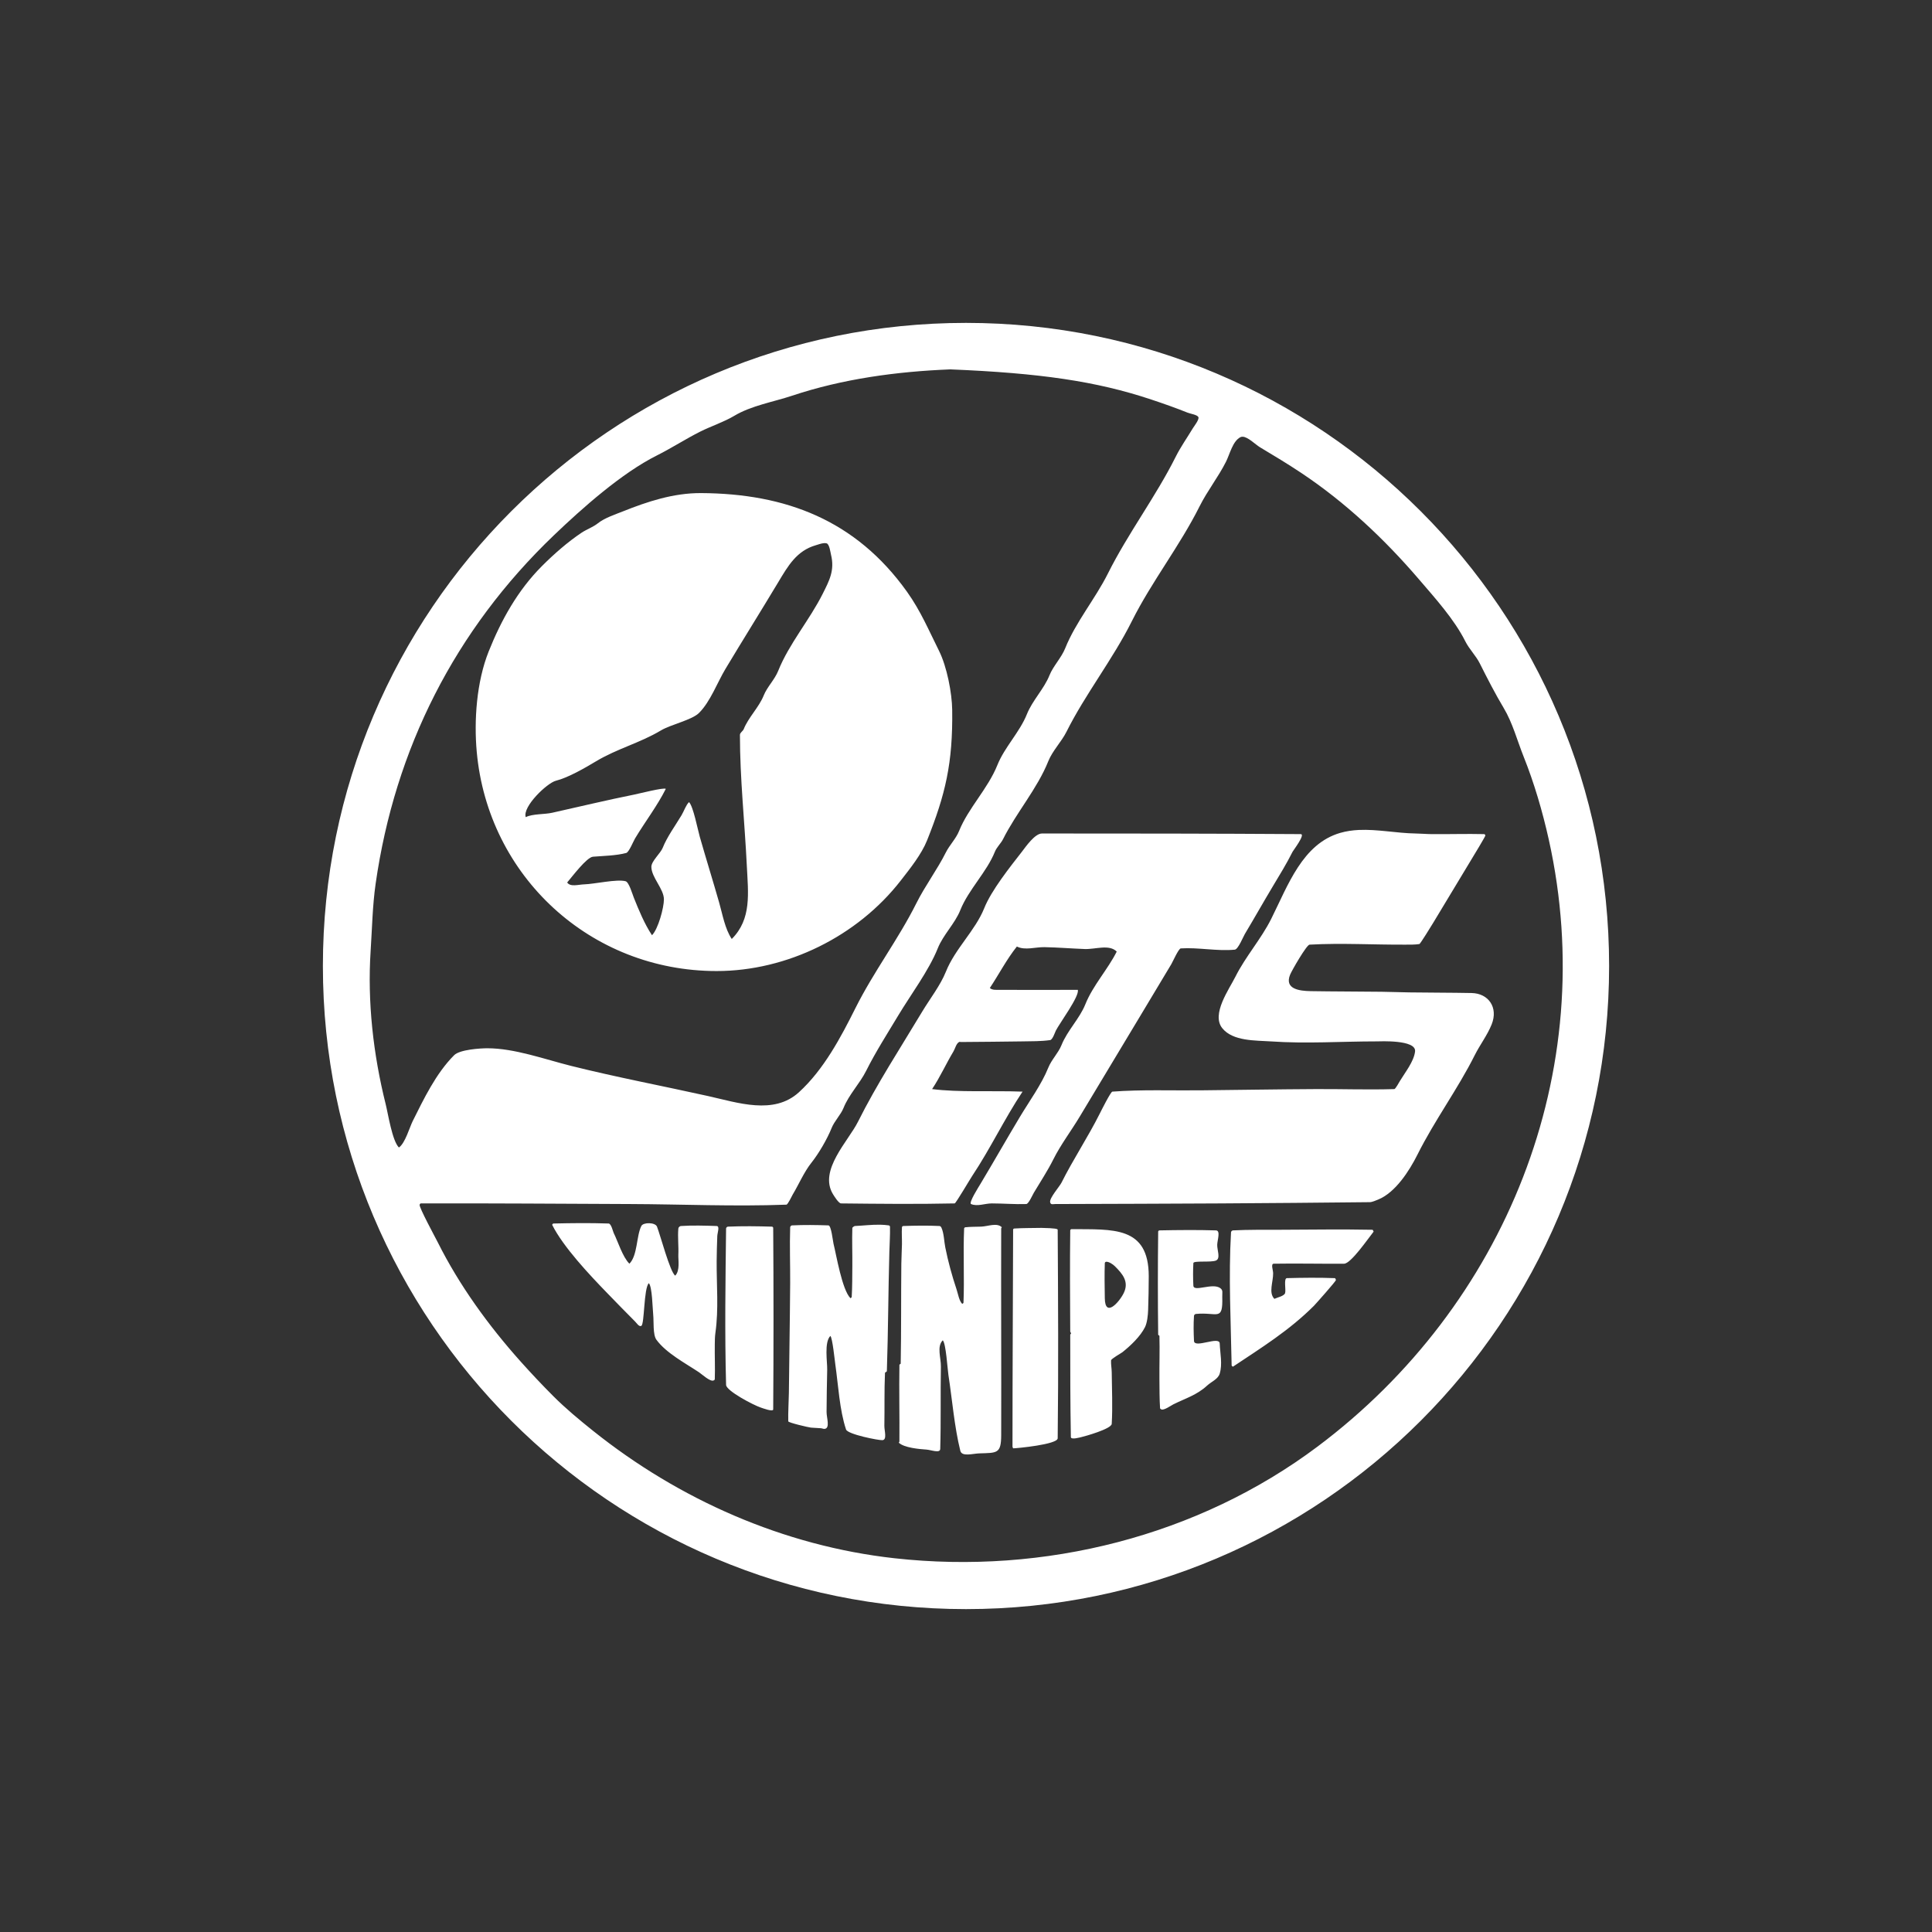 <?xml version="1.0" encoding="UTF-8" standalone="no"?>
<!DOCTYPE svg PUBLIC "-//W3C//DTD SVG 1.1//EN" "http://www.w3.org/Graphics/SVG/1.1/DTD/svg11.dtd">
<!-- Created with Vectornator (http://vectornator.io/) -->
<svg height="100%" stroke-miterlimit="10" style="fill-rule:nonzero;clip-rule:evenodd;stroke-linecap:round;stroke-linejoin:round;" version="1.1" viewBox="0 0 900 900" width="100%" xml:space="preserve" xmlns="http://www.w3.org/2000/svg" xmlns:vectornator="http://vectornator.io" xmlns:xlink="http://www.w3.org/1999/xlink">
<rect x="0" y="0" width="900" height="900" fill="#333333" stroke="none"/>
<defs/>
<g id="Layer-1" vectornator:layerName="Layer 1">
<path d="M450 150.414C284.543 150.414 150.414 284.543 150.414 450C150.414 615.457 284.543 749.586 450 749.586C615.457 749.586 749.586 615.457 749.586 450C749.586 284.543 615.457 150.414 450 150.414ZM442.677 172.071C484.297 173.784 510.596 177.547 536.298 186.114C542.183 188.076 547.586 189.976 553.274 192.252C554.533 192.755 557.697 193.191 558.246 194.291C558.79 195.378 556.222 198.58 555.625 199.575C553.038 203.887 549.971 208.221 547.719 212.723C538.381 231.399 525.479 248.424 516.117 267.148C510.217 278.948 501.068 289.855 496.228 301.954C494.445 306.411 490.589 310.329 488.905 314.541C486.34 320.952 480.948 326.255 478.377 332.683C475.009 341.103 467.956 348.053 464.626 356.379C460.232 367.364 451.022 376.491 446.775 387.108C445.358 390.651 442.32 393.689 440.638 397.052C436.621 405.085 430.958 412.606 426.886 420.749C418.476 437.57 407.018 452.579 398.509 469.598C391.689 483.238 383.765 498.228 372.17 508.815C360.443 519.522 343.684 513.659 329.749 510.562C308.442 505.827 287.155 501.812 265.983 496.519C253.801 493.473 239.668 488.322 227.058 488.322C223.819 488.322 214.2 488.905 211.558 491.547C203.053 500.052 197.314 512.13 192.252 522.254C190.809 525.14 188.714 532.623 185.823 534.55C182.708 531.435 180.805 518.932 179.665 514.369C173.854 491.125 171.111 466.641 172.654 442.989C173.351 432.296 173.515 421.962 174.984 411.678C183.953 348.895 211.908 293.46 258.077 249.298C271.2 236.746 289.587 220.374 306.053 212.141C312.732 208.801 319.701 204.308 326.254 201.031C331.091 198.613 337.332 196.536 342.045 193.708C349.984 188.944 360.314 187.23 368.966 184.346C392.6 176.468 417.733 173.069 442.677 172.071ZM578.843 203.445C581.335 203.486 584.831 207.083 586.915 208.334C593.403 212.226 599.834 216.08 606.222 220.338C626.737 234.015 644.921 251.104 660.938 269.79C668.427 278.528 677.483 288.525 682.596 298.75C684.428 302.416 687.546 305.448 689.315 308.986C692.817 315.989 696.72 323.54 700.446 329.749C704.637 336.734 706.783 345.01 709.808 352.572C714.679 364.75 718.591 378.095 721.5 391.185C745.525 499.296 701.269 608.241 613.836 673.816C558.186 715.554 486.56 733.658 416.65 725.89C365.034 720.155 316.294 698.552 276.219 666.493C269.871 661.415 263.546 656.171 257.786 650.411C252.569 645.194 247.498 639.807 242.578 634.308C227.464 617.416 213.876 598.602 203.944 578.739C202.976 576.803 195.057 562.228 195.476 561.18C195.579 560.924 195.783 560.598 196.059 560.597C228.534 560.5 261.012 560.76 293.487 560.889C317.77 560.985 342.058 562.09 366.324 561.18C367.029 561.153 368.891 557.108 369.257 556.499C372.14 551.694 374.568 545.917 378.037 541.582C381.406 537.371 385.385 530.513 387.399 525.479C388.71 522.2 391.686 519.287 392.954 516.117C395.443 509.894 400.508 504.795 403.481 498.849C407.897 490.018 413.345 481.536 418.398 473.114C424.189 463.461 432.718 452.085 436.831 441.803C439.392 435.399 444.813 430.315 447.358 423.953C451.18 414.397 459.666 406.247 463.461 396.761C464.307 394.645 466.277 392.876 467.268 390.894C473.395 378.64 483.23 367.363 488.322 354.632C490.282 349.731 494.475 345.55 496.81 340.88C505.599 323.303 518.309 307.266 527.248 289.388C536.459 270.965 549.557 254.381 558.829 235.837C562.411 228.673 567.607 222.11 571.124 215.074C572.927 211.469 574.231 205.491 577.844 203.653C578.152 203.496 578.487 203.439 578.843 203.445ZM326.545 229.7C313.702 229.635 301.535 233.679 290.262 238.188C286.587 239.658 281.641 241.27 278.549 243.743C276.311 245.534 273.211 246.629 270.956 248.133C264.466 252.459 257.998 258.157 252.523 263.632C241.103 275.052 233.432 289.005 227.661 303.432C221.959 317.686 220.766 335.726 222.086 350.242C227.355 408.201 275.047 452.351 333.848 452.351C366.708 452.351 399.443 436.116 419.584 410.222C423.921 404.645 429.265 397.98 431.858 391.497C440.403 370.135 443.912 355.513 443.571 330.644C443.465 322.901 441.144 310.602 437.413 303.14C432.65 293.613 428.905 284.609 422.496 275.637C398.654 242.257 365.979 229.899 326.545 229.7ZM383.821 253.022C384.249 252.989 384.667 253.01 385.048 253.105C386.391 253.441 386.862 257.384 387.108 258.369C388.929 265.656 386.301 270.509 383.3 276.51C377.163 288.785 367.572 299.864 362.517 312.502C360.879 316.596 357.347 320.027 355.797 323.903C353.551 329.518 348.653 334.149 346.435 339.694C346.096 340.541 344.687 341.336 344.687 342.336C344.687 362.754 346.896 382.787 347.891 403.19C348.518 416.046 350.239 428.054 340.88 437.413C337.682 432.616 336.601 426.017 335.013 420.457C332.051 410.091 328.901 400.014 325.963 389.729C325.016 386.416 322.959 375.637 320.97 373.647C319.458 375.159 318.655 377.817 317.475 379.784C314.517 384.714 310.774 389.795 308.695 394.993C307.706 397.465 303.432 401.165 303.432 403.772C303.432 408.729 309.278 414.06 309.278 418.98C309.278 422.797 306.636 432.753 303.723 435.666C300.239 430.44 297.539 423.867 295.235 418.107C294.596 416.51 293.005 410.943 291.427 410.513C287.389 409.412 276.878 411.837 272.121 411.969C269.472 412.043 265.684 413.3 264.215 411.095C266.47 408.465 273.31 399.334 276.219 399.091C280.934 398.698 287.046 398.618 291.719 397.344C293.006 396.993 295.041 391.896 295.817 390.603C300.481 382.829 306.177 375.437 310.151 367.489C309.373 366.71 297.685 369.699 295.526 370.131C282.7 372.696 269.93 375.791 257.204 378.619C253.575 379.426 248.109 379.058 244.908 380.658C243.279 375.771 254.888 364.718 258.951 363.702C264.727 362.259 272.621 357.664 277.675 354.632C287.461 348.76 298.248 346.041 307.821 340.297C312.507 337.486 322.321 335.43 325.651 332.1C330.945 326.806 334.149 317.937 337.946 311.608C346.053 298.097 354.408 284.76 362.517 271.247C367.083 263.636 371.103 256.543 380.076 253.979C381.126 253.679 382.536 253.121 383.821 253.022ZM632.956 386.629C630.051 386.766 627.175 387.171 624.363 387.981C606.746 393.061 599.99 412.428 592.179 428.051C587.481 437.446 580.194 445.613 575.514 454.972C572.566 460.869 564.177 472.46 569.377 478.96C574.301 485.115 585 484.643 591.887 485.118C608.65 486.274 624.681 485.118 641.34 485.118C642.608 485.118 659.811 484.212 659.19 489.799C658.67 494.478 654.484 499.655 652.158 503.53C651.847 504.049 650.049 507.321 649.537 507.338C637.353 507.718 625.153 507.275 612.963 507.338C595.018 507.43 577.064 507.744 559.12 507.92C545.466 508.054 531.794 507.515 518.177 508.523C517.408 508.58 512.982 517.414 512.31 518.759C506.863 529.653 499.933 540.038 494.48 550.944C493.593 552.718 488.81 558.084 489.196 560.015C489.468 561.377 490.5 560.892 491.547 560.889C517.293 560.793 543.028 560.757 568.774 560.597C591.887 560.454 615.003 560.27 638.115 560.015C639.209 560.003 640.951 559.217 641.923 558.829C650.024 555.588 656.537 545.412 660.355 537.775C668.339 521.808 679.138 507.241 686.985 491.547C689.383 486.752 692.851 482.26 694.87 477.212C698.029 469.316 693.404 462.737 685.508 462.587C675.855 462.403 666.202 462.431 656.548 462.296C652.257 462.236 647.962 462.059 643.67 462.004C632.651 461.864 621.63 461.895 610.612 461.713C605.269 461.625 598.3 460.743 600.958 454.099C601.763 452.086 608.678 440.131 610.029 440.055C624.927 439.223 639.88 440.141 654.801 440.055C656.948 440.043 659.108 440.103 661.229 439.764C661.614 439.703 666.973 430.995 667.679 429.82C673.655 419.859 679.572 410.15 685.508 400.256C686.172 399.149 692.106 389.444 691.958 389.147C691.834 388.9 691.651 388.57 691.375 388.564C683.185 388.374 674.975 388.639 666.784 388.564C664.344 388.542 661.921 388.306 659.482 388.273C650.705 388.152 641.669 386.218 632.956 386.629ZM485.409 388.273C482.039 388.273 477.831 394.467 476.047 396.761C470.527 403.858 461.835 414.713 458.488 423.079C454.336 433.46 444.92 441.936 440.638 452.642C438.087 459.02 433.184 465.274 429.528 471.366C419.266 488.469 408.479 504.955 399.674 522.566C395.152 531.61 381.342 545.142 387.981 556.208C388.566 557.182 390.69 560.585 391.789 560.597C409.439 560.789 427.089 560.979 444.736 560.597C445.242 560.586 451.862 549.327 452.933 547.719C461.289 535.186 467.984 521.055 476.339 508.523C461.726 507.987 446.697 508.935 434.209 507.338C437.946 501.733 440.71 495.539 444.154 489.799C444.976 488.43 445.386 486.203 446.775 485.409C447.029 485.264 447.377 485.412 447.67 485.409C457.227 485.315 466.782 485.282 476.339 485.118C480.633 485.045 484.944 485.122 489.196 484.515C490.35 484.35 491.485 480.831 491.838 480.125C493.548 476.706 503.023 463.956 502.074 461.11C489.884 461.11 477.689 461.198 465.499 461.11C464.008 461.099 462.165 461.291 461.11 460.236C465.283 453.976 468.911 446.91 473.696 440.929C477.535 442.849 482.283 441.138 486.575 441.22C492.798 441.34 499.077 441.86 505.299 442.094C510.284 442.282 516.688 439.752 520.216 443.28C516.061 451.589 509.094 459.091 505.59 467.85C502.927 474.507 497.2 480.068 494.48 486.866C493.012 490.536 489.824 493.638 488.322 497.393C485.272 505.018 479.451 513.052 475.153 520.216C468.874 530.68 462.909 541.212 456.72 551.526C455.978 552.763 451.137 560.368 452.351 560.889C455.31 562.157 458.785 560.597 462.004 560.597C467.369 560.597 472.725 561.073 478.086 560.889C479.165 560.851 481.079 556.497 481.602 555.625C484.669 550.513 488.06 545.331 490.673 540.105C494.092 533.266 498.948 526.881 502.948 520.216C512.707 503.949 521.906 488.715 531.616 472.531C536.333 464.67 541.015 456.867 545.66 449.126C546.26 448.125 549.022 441.87 550.049 441.803C558.225 441.27 567.099 443.198 575.223 442.386C576.784 442.229 579.147 436.345 579.904 435.083C584.38 427.624 588.403 420.433 592.782 413.134C596.049 407.689 599.35 402.349 602.144 396.761C602.444 396.161 608.259 388.579 605.931 388.564C565.752 388.303 525.588 388.273 485.409 388.273ZM270.664 569.772C266.372 569.784 262.076 569.864 257.786 569.959C257.51 569.966 257.399 570.347 257.204 570.542C262.404 580.942 274.772 594.011 282.648 602.144C287.013 606.653 291.38 611.146 295.817 615.584C296.659 616.426 297.686 618.176 298.75 617.644C300.266 616.886 299.852 600.148 302.246 597.754C303.841 599.35 303.992 609.694 304.305 612.671C304.597 615.444 304.091 621.775 305.762 624.072C310.297 630.309 319.254 635.016 325.651 639.28C326.94 640.14 330.771 643.736 332.392 643.088C332.648 642.985 332.964 642.781 332.974 642.505C333.162 637.145 332.902 631.786 332.974 626.423C332.999 624.568 333.003 622.705 333.265 620.868C334.838 609.861 333.775 598.617 333.848 587.498C333.874 583.596 333.995 579.705 334.139 575.805C334.197 574.243 335.41 571.177 333.848 571.124C328.292 570.936 322.73 570.761 317.183 571.124C316.633 571.161 316.045 571.74 315.998 572.289C315.643 576.37 316.184 580.493 315.998 584.585C315.896 586.815 316.857 591.922 314.541 594.238C312.15 592.644 307.558 575.179 306.053 571.416C305.232 569.363 299.659 569.307 298.75 571.124C296.417 575.792 297.037 584.842 293.196 588.684C289.998 585.486 287.837 578.278 285.872 574.349C285.552 573.707 284.746 570 283.522 569.959C279.233 569.818 274.956 569.761 270.664 569.772ZM410.076 570.521C406.133 570.443 402.164 570.945 398.217 571.124C397.964 571.136 397.06 571.77 397.052 571.998C396.864 577.846 397.105 583.706 397.052 589.557C397.008 594.434 397.042 599.314 396.761 604.183C396.745 604.458 396.374 604.57 396.178 604.765C392.276 600.863 389.605 584.649 388.273 579.321C387.993 578.202 387.243 570.877 385.922 570.833C380.269 570.645 374.615 570.555 368.966 570.833C368.553 570.853 368.106 571.293 368.092 571.707C367.809 580.382 368.139 589.075 368.092 597.754C368.042 607.117 367.887 616.479 367.78 625.841C367.692 633.545 367.613 641.251 367.489 648.954C367.418 653.343 367.104 657.714 367.198 662.103C367.211 662.745 376.694 664.936 377.746 665.036C379.302 665.185 380.87 665.186 382.427 665.328C383.017 665.381 383.586 665.693 384.174 665.619C386.803 665.29 385.019 660.362 385.048 657.713C385.121 651.179 385.158 644.647 385.339 638.115C385.439 634.525 383.85 625.291 386.816 622.325C387.812 623.32 388.831 633.578 389.147 635.785C390.512 645.344 391.089 656.821 394.119 665.91C394.881 668.197 409.507 671.041 411.095 670.883C413.346 670.657 411.925 666.424 411.969 664.163C412.128 655.972 411.884 647.776 412.26 639.592C412.279 639.179 413.12 639.111 413.134 638.698C413.755 620.064 413.781 601.781 414.299 583.108C414.408 579.207 414.683 575.317 414.591 571.416C414.584 571.14 414.281 570.872 414.008 570.833C412.704 570.647 411.39 570.547 410.076 570.521ZM462.192 570.667C460.465 570.864 458.641 571.358 457.032 571.416C454.594 571.503 452.134 571.438 449.709 571.707C449.435 571.737 449.138 572.014 449.126 572.289C448.626 583.787 449.289 595.326 448.835 606.825C448.824 607.101 448.447 607.213 448.252 607.408C446.764 605.92 446.338 602.85 445.61 600.667C443.447 594.178 441.688 587.777 440.347 581.069C439.792 578.296 439.748 574.584 438.599 571.998C438.431 571.62 438.118 571.145 437.704 571.124C432.055 570.847 426.402 570.936 420.749 571.124C420.473 571.134 420.185 571.432 420.166 571.707C419.985 574.334 420.212 576.98 420.166 579.613C420.114 582.637 419.907 585.659 419.875 588.684C419.712 604.189 419.873 619.699 419.584 635.203C419.579 635.478 418.985 635.509 418.98 635.785C418.788 647.681 419.076 659.568 418.98 671.465C418.979 671.683 418.787 671.853 418.689 672.048C421.065 674.424 428.426 675.07 431.567 675.272C433.71 675.411 437.932 677.128 437.996 674.981C438.377 662.211 438.067 649.432 438.308 636.659C438.385 632.553 436.278 627.267 439.182 624.363C440.673 625.855 441.38 637.714 441.803 640.466C443.569 651.944 444.603 664.837 447.358 675.855C448.074 678.718 453.187 677.136 456.137 677.041C464.468 676.772 466.368 677.262 466.394 668.552C466.491 636.468 466.297 604.374 466.394 572.289C466.395 572.071 466.588 571.902 466.685 571.707C465.547 570.569 463.918 570.47 462.192 570.667ZM349.347 571.228C345.933 571.217 342.522 571.276 339.111 571.416C338.698 571.433 338.243 571.876 338.238 572.289C337.949 596.571 337.574 620.873 338.238 645.147C338.313 647.919 350.985 654.556 354.34 655.674C355.106 655.93 360.178 657.855 360.187 656.548C360.38 628.365 360.38 600.181 360.187 571.998C360.185 571.722 359.88 571.423 359.604 571.416C356.192 571.321 352.762 571.24 349.347 571.228ZM485.118 571.998C480.925 572.096 476.717 572.01 472.531 572.289C471.807 572.338 471.95 573.071 471.949 573.455C471.852 606.904 471.658 640.366 471.658 673.816C471.658 674.124 471.851 674.397 471.949 674.69C473.479 674.69 492.677 672.905 492.712 670.009C493.098 637.634 492.906 605.249 492.712 572.872C492.71 572.501 491.804 572.123 485.118 571.998ZM499.161 572.581C498.885 572.578 498.561 572.887 498.558 573.163C498.365 588.863 498.462 604.564 498.558 620.265C498.559 620.483 498.796 620.657 498.849 620.868C499.189 622.227 498.558 620.653 498.558 622.033C498.558 637.832 498.56 653.63 498.849 669.426C498.875 670.857 503.244 669.559 503.842 669.426C505.269 669.109 517.748 665.651 517.885 663.289C518.35 655.306 517.965 647.277 517.885 639.28C517.867 637.425 517.485 635.579 517.573 633.726C517.61 632.965 522.323 630.346 522.858 629.918C526.7 626.844 531.205 622.586 533.385 618.226C534.414 616.169 534.768 612.562 534.841 610.32C535.014 605.056 535.132 599.797 535.132 594.53C535.132 570.956 518.265 572.782 499.161 572.581ZM617.789 572.747C610.621 572.775 603.445 572.84 596.277 572.872C588.963 572.905 581.654 572.789 574.349 573.163C573.936 573.184 573.478 573.645 573.455 574.058C572.264 594.698 573.37 615.405 573.746 636.076C573.751 636.352 574.154 636.464 574.349 636.659C587.549 627.859 600.59 619.781 612.089 608.281C612.703 607.667 622.421 596.759 622.325 596.277C622.256 595.932 622.093 595.417 621.742 595.403C614.336 595.119 606.911 595.213 599.502 595.403C597.877 595.445 599.161 600.969 598.628 602.435C598.136 603.79 594.898 604.436 593.656 605.057C590.825 602.226 593.15 597.076 593.073 593.073C593.045 591.607 591.899 588.709 593.365 588.684C604.285 588.492 615.21 588.779 626.132 588.684C629.316 588.656 637.286 576.993 639.884 573.746C639.689 573.453 639.632 572.879 639.28 572.872C632.114 572.728 624.957 572.719 617.789 572.747ZM553.274 572.997C548.885 573.008 544.492 573.068 540.105 573.163C539.829 573.169 539.526 573.47 539.522 573.746C539.33 589.738 539.33 605.75 539.522 621.742C539.526 622.018 540.097 622.049 540.105 622.325C540.294 629.051 540.046 635.776 540.105 642.505C540.144 646.992 540.116 651.487 540.396 655.966C540.413 656.241 540.732 656.425 540.979 656.548C542.171 657.145 545.581 654.705 546.554 654.218C552.226 651.382 557.443 649.949 562.345 645.438C564.325 643.617 567.421 642.461 568.191 639.884C569.53 635.398 568.378 630.518 568.191 625.841C568.045 622.196 556.382 628.313 556.208 624.655C556.022 620.758 555.936 616.854 556.208 612.963C556.236 612.55 556.67 612.13 557.081 612.089C567.076 611.089 569.709 615.82 569.377 604.183C569.317 602.096 569.838 601.101 568.482 600.084C564.897 597.396 556.081 602.049 555.916 598.919C555.732 595.413 555.732 591.898 555.916 588.392C555.981 587.159 564.165 588.183 566.443 587.206C568.691 586.243 566.969 582.349 567.026 579.904C567.078 577.653 568.694 573.236 566.443 573.163C562.057 573.022 557.663 572.985 553.274 572.997ZM515.243 587.789C516.49 587.622 518.477 588.983 519.342 589.849C522.807 593.314 526.139 597.039 523.44 602.435C521.326 606.664 514.793 614.029 514.661 604.765C514.583 599.305 514.473 593.85 514.661 588.392C514.67 588.117 514.97 587.826 515.243 587.789Z" fill="#ffffff" fill-rule="nonzero" opacity="1" stroke="none" vectornator:layerName="Curve 1"/>
</g>
</svg>

